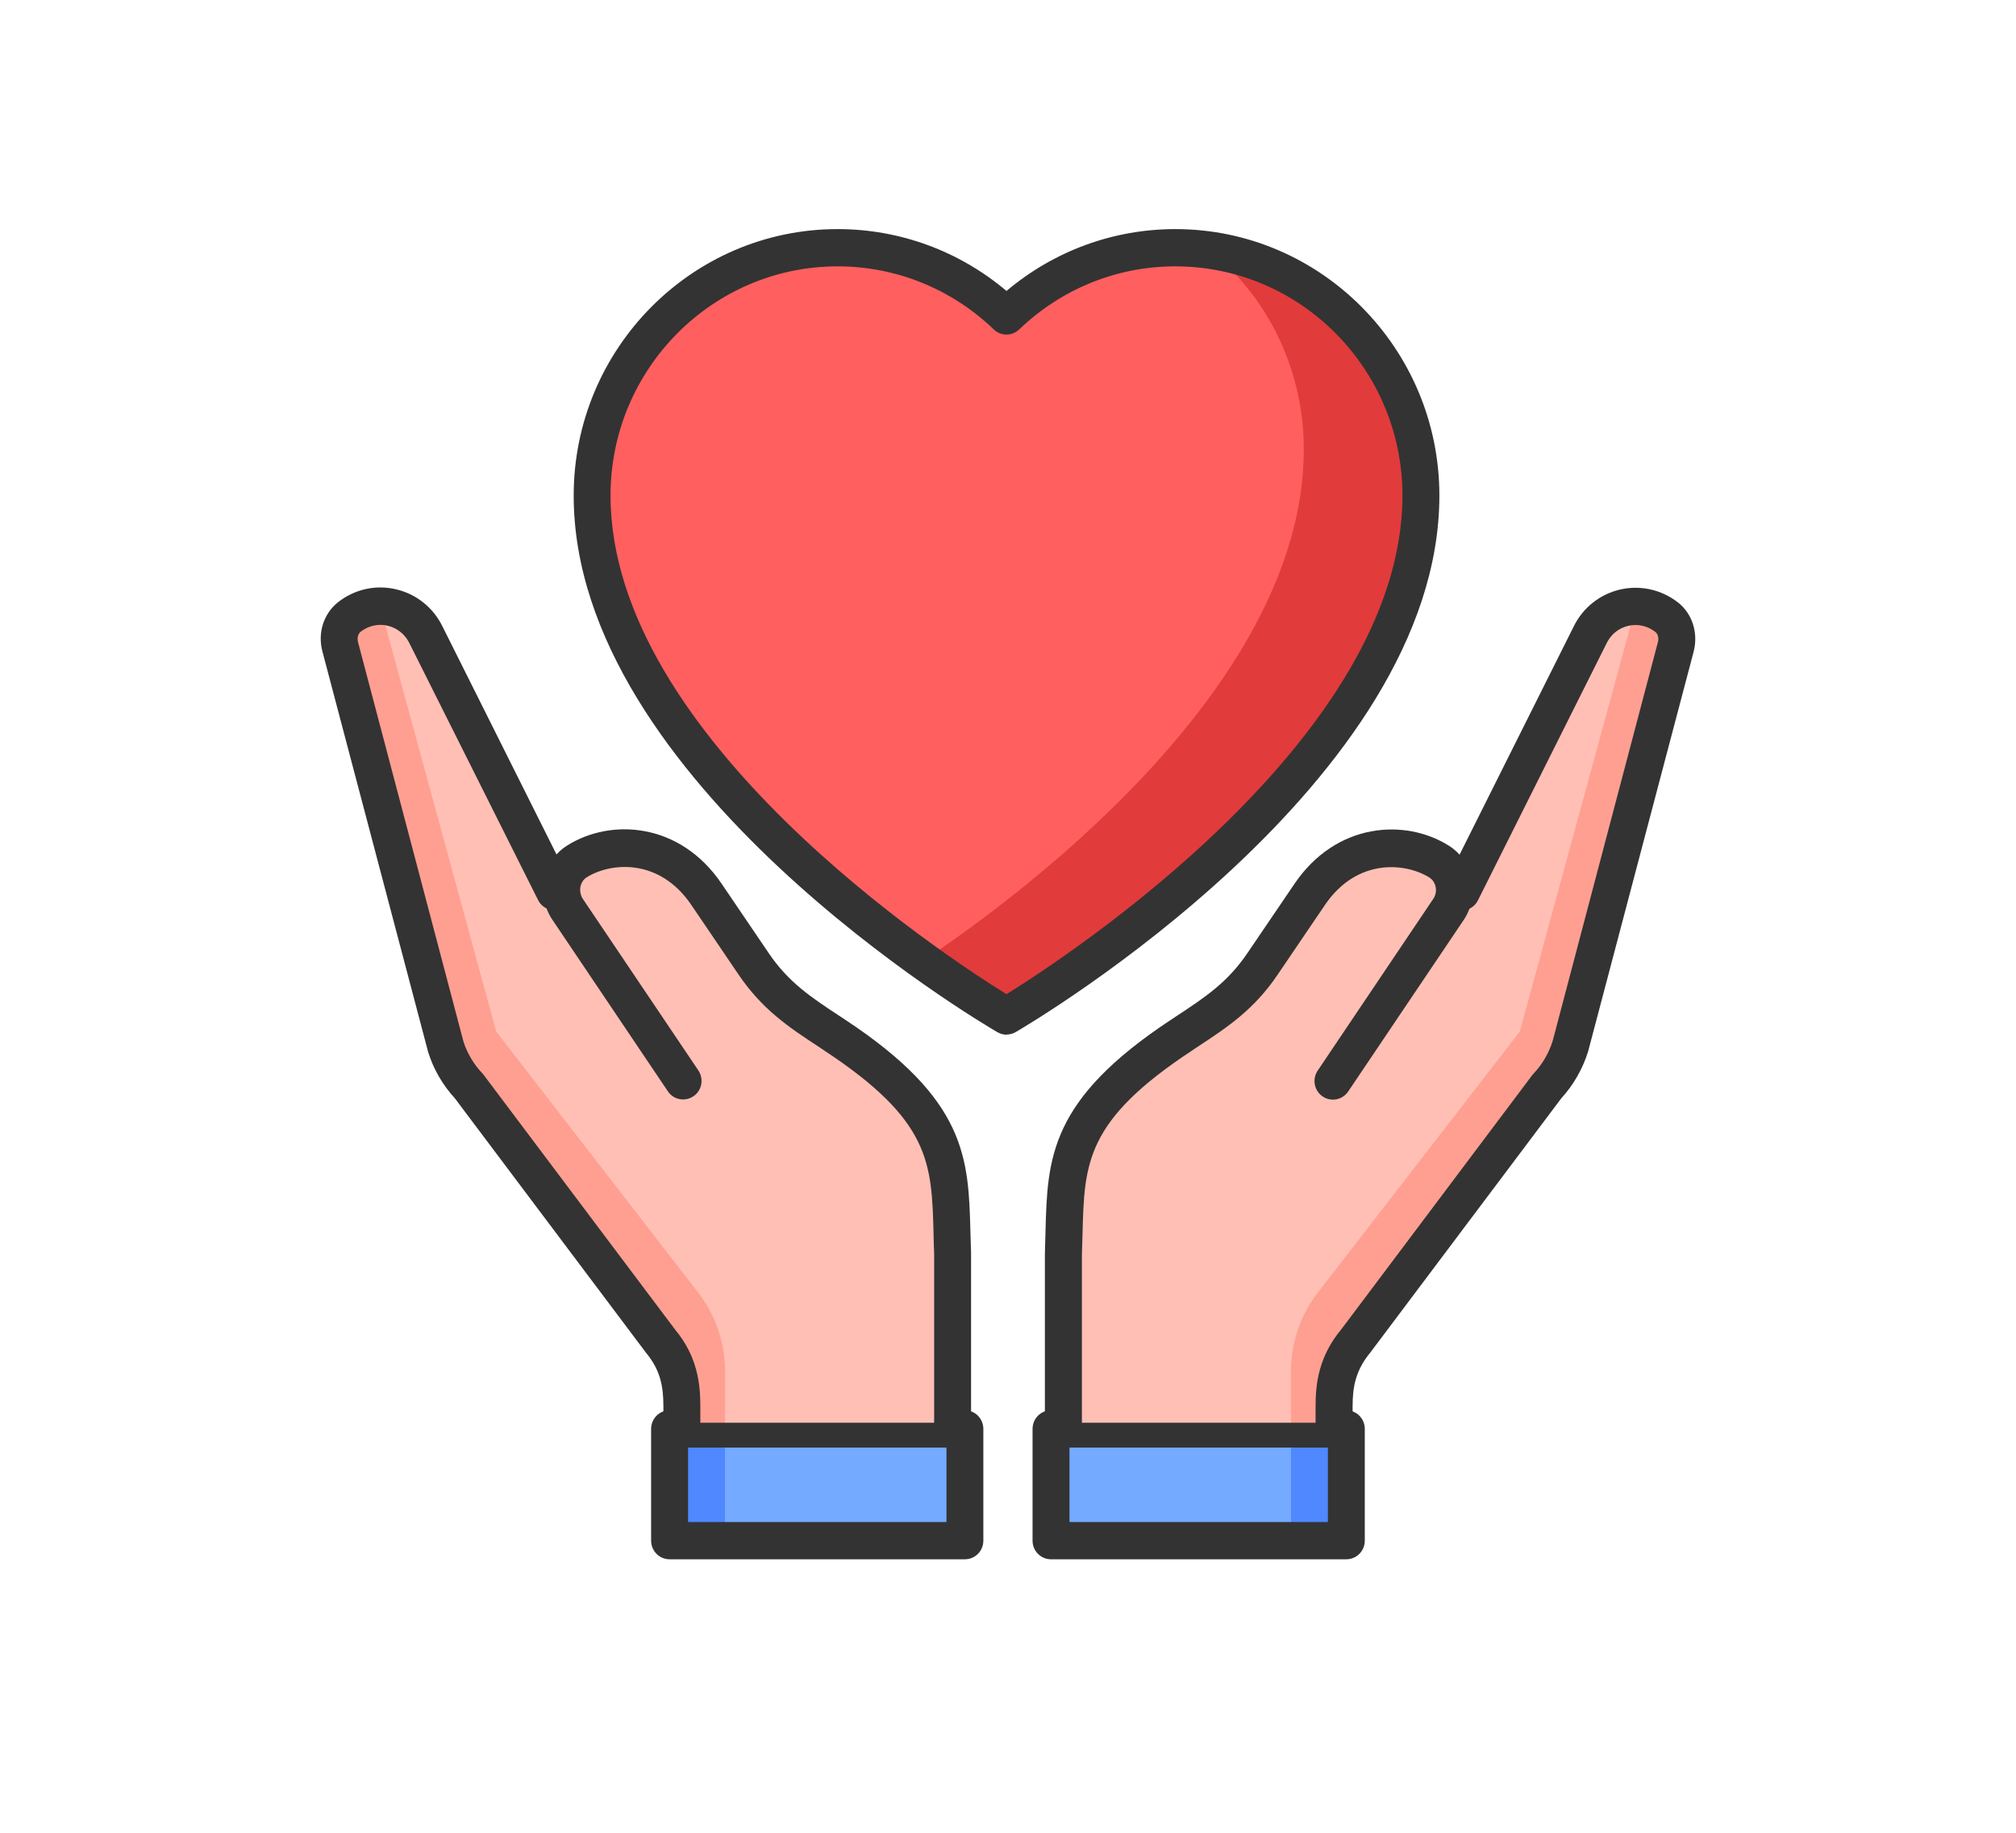 <svg width="44" height="40" viewBox="0 0 44 40" fill="none" xmlns="http://www.w3.org/2000/svg">
<g id="Frame 367">
<g id="Group 150">
<g id="Color">
<g id="Group">
<path id="Vector" d="M20.566 31.321H14.748V29.56L9.804 23.102L7.261 13.699C7.215 13.534 7.285 13.357 7.433 13.268C8.091 12.87 8.945 13.103 9.313 13.783L12.13 18.994L12.356 18.804C13.177 18.113 14.407 18.251 15.055 19.11C15.793 20.091 16.679 21.235 17.074 21.633C17.657 22.221 19.945 23.563 20.273 24.861C20.681 26.473 20.563 31.318 20.563 31.318L20.566 31.321Z" fill="#FF9F91"/>
<path id="Vector_2" d="M25.531 5.263C24.121 5.263 22.843 5.84 21.895 6.778C20.947 5.843 19.669 5.263 18.259 5.263C15.337 5.263 12.971 7.726 12.971 10.766C12.971 16.956 21.895 22.321 21.895 22.321C21.895 22.321 30.819 16.956 30.819 10.766C30.819 7.729 28.451 5.263 25.531 5.263Z" fill="#E23B3B"/>
<path id="Vector_3" d="M18.262 5.263C15.34 5.263 12.974 7.726 12.974 10.766C12.974 15.137 17.421 19.094 20.037 21.042C21.919 19.801 28.456 15.11 28.456 9.81C28.456 7.951 27.567 6.309 26.208 5.311C25.988 5.282 25.763 5.263 25.534 5.263C24.124 5.263 22.846 5.84 21.898 6.778C20.95 5.843 19.672 5.263 18.262 5.263Z" fill="#FF5F5F"/>
<path id="Vector_4" d="M20.23 24.862C19.897 23.564 17.584 22.22 16.999 21.635C16.596 21.234 15.694 20.076 14.944 19.093C14.295 18.242 13.078 18.101 12.256 18.784L12.004 18.992L9.16 13.781C8.964 13.424 8.631 13.193 8.263 13.109L10.83 22.513L15.237 28.209C15.619 28.702 15.825 29.309 15.825 29.932V31.317H20.525C20.525 31.317 20.643 26.472 20.233 24.859L20.23 24.862Z" fill="#FFBFB4"/>
<path id="Vector_5" d="M20.925 31.32H14.748V33.488H20.925V31.32Z" fill="#74AAFF"/>
<path id="Vector_6" d="M15.822 31.32H14.748V33.488H15.822V31.32Z" fill="#4F88FF"/>
<path id="Vector_7" d="M23.434 31.321H29.251V29.56L34.195 23.102L36.736 13.699C36.781 13.534 36.712 13.357 36.564 13.268C35.906 12.87 35.052 13.103 34.684 13.783L31.867 18.994L31.641 18.804C30.819 18.113 29.589 18.251 28.942 19.11C28.203 20.091 27.317 21.235 26.922 21.633C26.34 22.221 24.052 23.563 23.724 24.861C23.316 26.473 23.434 31.318 23.434 31.318V31.321Z" fill="#FF9F91"/>
<path id="Vector_8" d="M23.77 24.862C24.103 23.564 26.416 22.22 27.001 21.635C27.404 21.234 28.306 20.076 29.055 19.093C29.705 18.242 30.922 18.101 31.744 18.784L31.996 18.992L34.84 13.781C35.036 13.424 35.369 13.193 35.737 13.109L33.17 22.513L28.763 28.209C28.381 28.702 28.175 29.309 28.175 29.932V31.314H23.475C23.475 31.314 23.357 26.469 23.767 24.857L23.77 24.862Z" fill="#FFBFB4"/>
<path id="Vector_9" d="M23.074 33.488H29.251V31.32H23.074V33.488Z" fill="#74AAFF"/>
<path id="Vector_10" d="M28.177 33.488H29.251V31.32H28.177V33.488Z" fill="#4F88FF"/>
</g>
</g>
<g id="Line">
<g id="Group_2">
<path id="Vector_11" d="M14.882 31.593C14.659 31.593 14.479 31.411 14.479 31.186V30.693C14.479 30.265 14.415 29.904 14.103 29.528L9.925 23.967C9.661 23.68 9.46 23.333 9.345 22.962L7.038 14.222C6.927 13.813 7.064 13.388 7.384 13.138C7.744 12.859 8.203 12.756 8.646 12.862C9.087 12.965 9.455 13.26 9.656 13.669L12.46 19.276C12.559 19.477 12.481 19.721 12.283 19.821C12.084 19.921 11.842 19.843 11.743 19.642L8.934 14.035C8.84 13.843 8.668 13.705 8.461 13.656C8.257 13.607 8.042 13.656 7.873 13.786C7.814 13.832 7.79 13.924 7.814 14.014L10.115 22.731C10.193 22.978 10.335 23.222 10.524 23.422C10.534 23.433 10.542 23.444 10.553 23.455L14.732 29.015C15.218 29.598 15.285 30.189 15.285 30.688V31.181C15.285 31.406 15.105 31.587 14.882 31.587V31.593Z" fill="#333333"/>
<path id="Vector_12" d="M20.791 31.591C20.568 31.591 20.388 31.41 20.388 31.185V27.361C20.383 27.218 20.377 27.063 20.375 26.912C20.334 25.378 20.308 24.454 17.995 22.931L17.89 22.86C17.216 22.419 16.634 22.034 16.11 21.256L15.084 19.744C14.38 18.712 13.314 18.828 12.809 19.145C12.737 19.188 12.688 19.262 12.669 19.348C12.651 19.441 12.669 19.538 12.72 19.617L15.242 23.362C15.366 23.549 15.32 23.801 15.135 23.925C14.952 24.05 14.7 24.004 14.576 23.817L12.055 20.072C11.88 19.812 11.816 19.486 11.88 19.178C11.944 18.871 12.122 18.614 12.382 18.451C13.333 17.855 14.837 17.945 15.747 19.283L16.773 20.795C17.208 21.44 17.702 21.765 18.328 22.177L18.436 22.248C21.102 24.004 21.137 25.277 21.18 26.887C21.183 27.034 21.188 27.185 21.194 27.342V31.182C21.194 31.407 21.014 31.589 20.791 31.589V31.591Z" fill="#333333"/>
<path id="Vector_13" d="M21.97 22.582C21.9 22.582 21.83 22.563 21.768 22.527C21.389 22.308 12.521 17.064 12.521 10.818C12.519 7.61 15.105 5 18.282 5C19.636 5 20.933 5.477 21.967 6.35C23.003 5.477 24.298 5 25.651 5C28.829 5 31.415 7.61 31.415 10.815C31.415 17.064 22.544 22.305 22.168 22.525C22.107 22.56 22.037 22.579 21.967 22.579L21.97 22.582ZM18.282 5.813C15.548 5.813 13.325 8.057 13.325 10.815C13.325 16.1 20.648 20.883 21.967 21.698C23.285 20.88 30.609 16.1 30.609 10.815C30.609 8.057 28.386 5.813 25.651 5.813C24.381 5.813 23.17 6.301 22.244 7.19C22.088 7.339 21.843 7.339 21.69 7.19C20.764 6.301 19.552 5.813 18.282 5.813Z" fill="#333333"/>
<path id="Vector_14" d="M21.059 34.031H14.614C14.391 34.031 14.211 33.85 14.211 33.625V31.186C14.211 30.961 14.391 30.779 14.614 30.779C14.837 30.779 15.017 30.961 15.017 31.186V33.218H20.657V31.186C20.657 30.961 20.836 30.779 21.059 30.779C21.282 30.779 21.462 30.961 21.462 31.186V33.625C21.462 33.85 21.282 34.031 21.059 34.031Z" fill="#333333"/>
<path id="Vector_15" d="M20.925 31.593H14.748C14.6 31.593 14.479 31.471 14.479 31.322C14.479 31.173 14.6 31.051 14.748 31.051H20.925C21.073 31.051 21.194 31.173 21.194 31.322C21.194 31.471 21.073 31.593 20.925 31.593Z" fill="#333333"/>
<path id="Vector_16" d="M29.116 31.593C28.893 31.593 28.713 31.411 28.713 31.186V30.693C28.713 30.194 28.78 29.603 29.28 29.005L33.445 23.46C33.445 23.46 33.464 23.439 33.474 23.428C33.663 23.227 33.805 22.983 33.888 22.718L36.184 14.016C36.209 13.927 36.184 13.832 36.125 13.789C35.956 13.659 35.744 13.61 35.537 13.659C35.33 13.707 35.161 13.843 35.067 14.035L32.258 19.647C32.159 19.848 31.917 19.929 31.718 19.826C31.519 19.726 31.439 19.479 31.541 19.282L34.347 13.672C34.546 13.266 34.914 12.97 35.357 12.867C35.798 12.764 36.257 12.867 36.617 13.144C36.936 13.39 37.071 13.816 36.963 14.228L34.662 22.945C34.541 23.335 34.339 23.682 34.076 23.97L29.911 29.514C29.586 29.907 29.521 30.267 29.521 30.695V31.189C29.521 31.414 29.341 31.595 29.118 31.595L29.116 31.593Z" fill="#333333"/>
<path id="Vector_17" d="M23.207 31.593C22.985 31.593 22.805 31.411 22.805 31.186V27.363C22.81 27.189 22.815 27.037 22.818 26.891C22.861 25.279 22.896 24.008 25.563 22.252L25.67 22.181C26.296 21.769 26.79 21.444 27.225 20.802L28.254 19.287C29.164 17.948 30.668 17.859 31.619 18.455C31.879 18.618 32.057 18.875 32.121 19.181C32.186 19.49 32.121 19.816 31.947 20.076L29.425 23.821C29.299 24.008 29.049 24.054 28.866 23.929C28.681 23.802 28.635 23.55 28.759 23.366L31.28 19.62C31.334 19.542 31.353 19.444 31.332 19.352C31.313 19.265 31.264 19.192 31.192 19.149C30.684 18.832 29.621 18.715 28.917 19.751L27.891 21.263C27.368 22.04 26.785 22.422 26.111 22.864L26.006 22.935C23.694 24.458 23.667 25.384 23.627 26.916C23.621 27.067 23.618 27.222 23.613 27.382V31.189C23.613 31.414 23.433 31.595 23.21 31.595L23.207 31.593Z" fill="#333333"/>
<path id="Vector_18" d="M29.384 34.031H22.939C22.716 34.031 22.536 33.85 22.536 33.625V31.186C22.536 30.961 22.716 30.779 22.939 30.779C23.162 30.779 23.342 30.961 23.342 31.186V33.218H28.982V31.186C28.982 30.961 29.162 30.779 29.384 30.779C29.607 30.779 29.787 30.961 29.787 31.186V33.625C29.787 33.85 29.607 34.031 29.384 34.031Z" fill="#333333"/>
<path id="Vector_19" d="M29.25 31.593H23.073C22.925 31.593 22.805 31.471 22.805 31.322C22.805 31.173 22.925 31.051 23.073 31.051H29.25C29.398 31.051 29.519 31.173 29.519 31.322C29.519 31.471 29.398 31.593 29.25 31.593Z" fill="#333333"/>
</g>
</g>
</g>
</g>
</svg>
